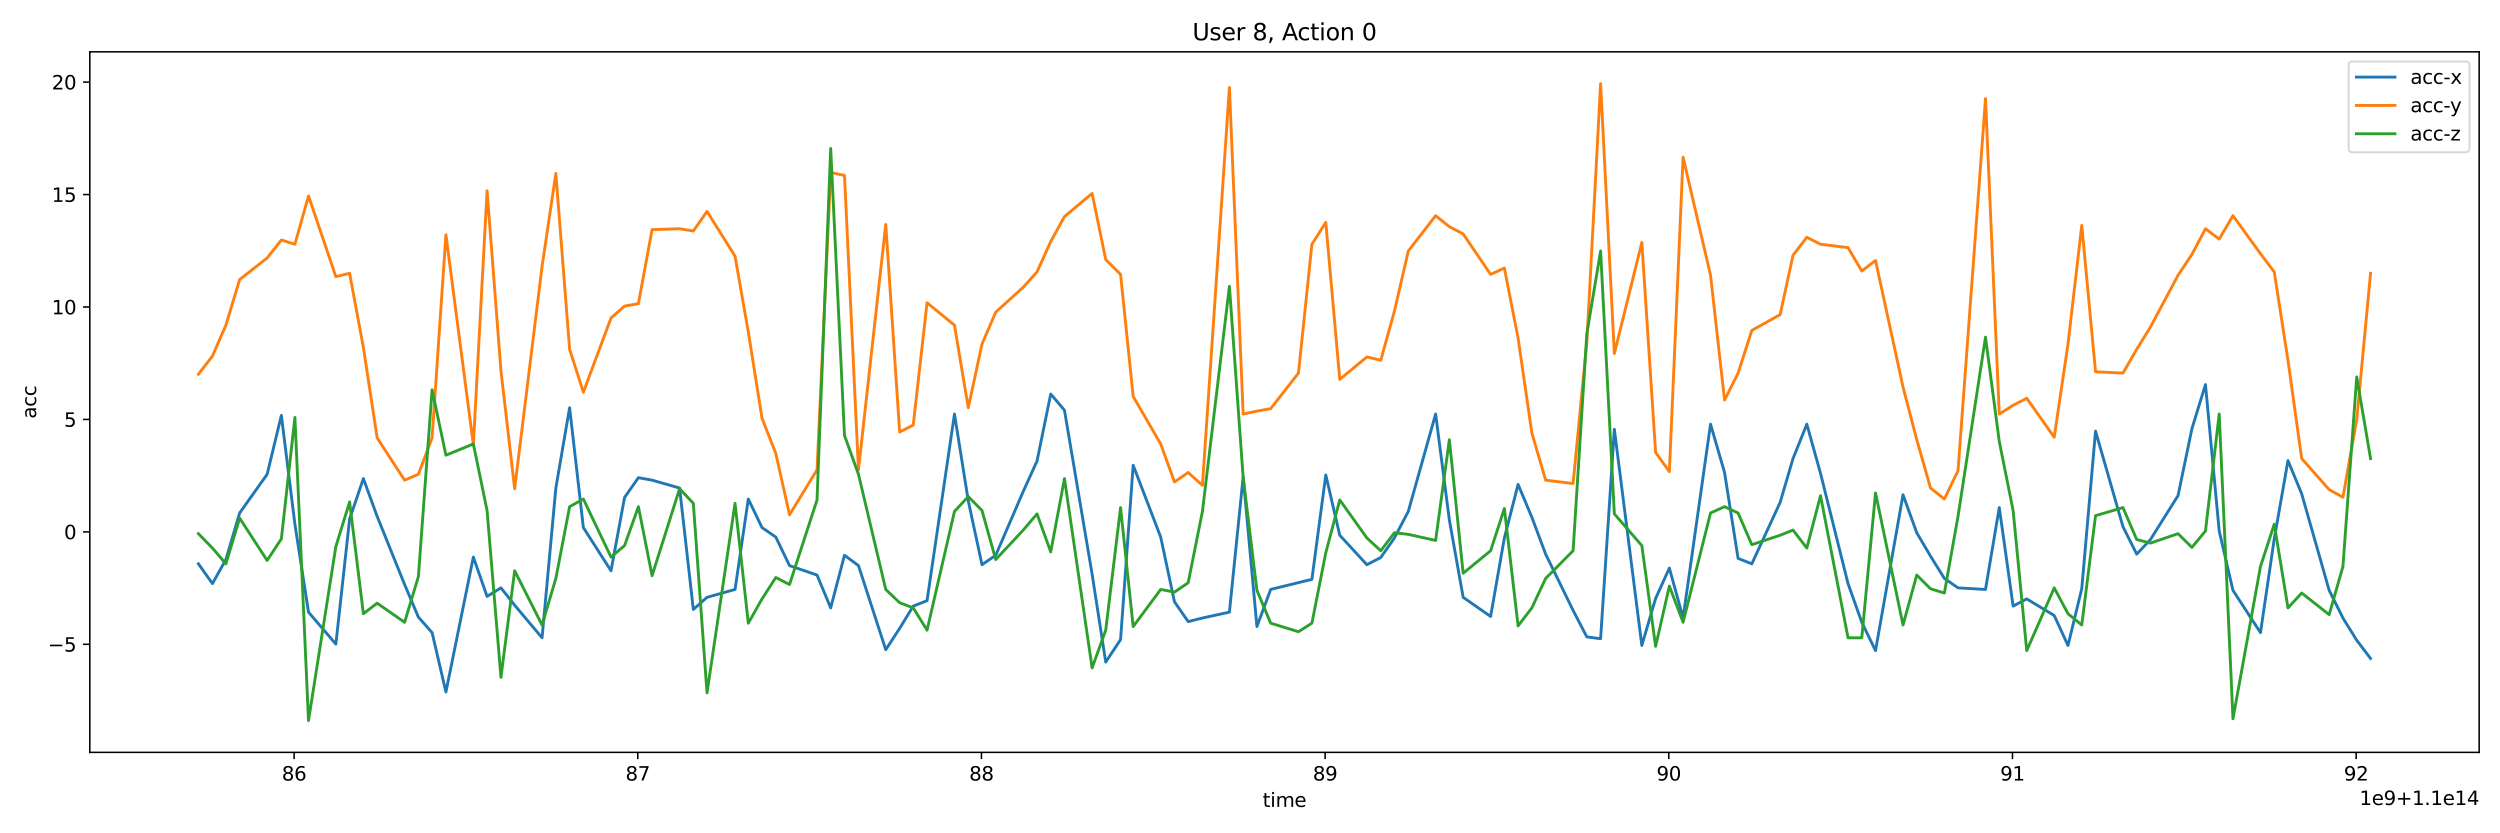 <?xml version="1.0" encoding="utf-8" standalone="no"?>
<!DOCTYPE svg PUBLIC "-//W3C//DTD SVG 1.1//EN"
  "http://www.w3.org/Graphics/SVG/1.1/DTD/svg11.dtd">
<svg xmlns:xlink="http://www.w3.org/1999/xlink" width="1296pt" height="432pt" viewBox="0 0 1296 432" xmlns="http://www.w3.org/2000/svg" version="1.1">
 <defs>
  <style type="text/css">*{stroke-linejoin: round; stroke-linecap: butt}</style>
 </defs>
 <g id="figure_1">
  <g id="patch_1">
   <path d="M 0 432 
L 1296 432 
L 1296 0 
L 0 0 
z
" style="fill: #ffffff"/>
  </g>
  <g id="axes_1">
   <g id="patch_2">
    <path d="M 46.55 390.04 
L 1285.2 390.04 
L 1285.2 26.88 
L 46.55 26.88 
z
" style="fill: #ffffff"/>
   </g>
   <g id="matplotlib.axis_1">
    <g id="xtick_1">
     <g id="line2d_1">
      <defs>
       <path id="m9008fca508" d="M 0 0 
L 0 3.5 
" style="stroke: #000000; stroke-width: 0.8"/>
      </defs>
      <g>
       <use xlink:href="#m9008fca508" x="152.464" y="390.04" style="stroke: #000000; stroke-width: 0.8"/>
      </g>
     </g>
     <g id="text_1">
      <!-- 86 -->
      <g transform="translate(146.101 404.638) scale(0.1 -0.1)">
       <defs>
        <path id="DejaVuSans-38" d="M 2034 2216 
Q 1584 2216 1326 1975 
Q 1069 1734 1069 1313 
Q 1069 891 1326 650 
Q 1584 409 2034 409 
Q 2484 409 2743 651 
Q 3003 894 3003 1313 
Q 3003 1734 2745 1975 
Q 2488 2216 2034 2216 
z
M 1403 2484 
Q 997 2584 770 2862 
Q 544 3141 544 3541 
Q 544 4100 942 4425 
Q 1341 4750 2034 4750 
Q 2731 4750 3128 4425 
Q 3525 4100 3525 3541 
Q 3525 3141 3298 2862 
Q 3072 2584 2669 2484 
Q 3125 2378 3379 2068 
Q 3634 1759 3634 1313 
Q 3634 634 3220 271 
Q 2806 -91 2034 -91 
Q 1263 -91 848 271 
Q 434 634 434 1313 
Q 434 1759 690 2068 
Q 947 2378 1403 2484 
z
M 1172 3481 
Q 1172 3119 1398 2916 
Q 1625 2713 2034 2713 
Q 2441 2713 2670 2916 
Q 2900 3119 2900 3481 
Q 2900 3844 2670 4047 
Q 2441 4250 2034 4250 
Q 1625 4250 1398 4047 
Q 1172 3844 1172 3481 
z
" transform="scale(0.016)"/>
        <path id="DejaVuSans-36" d="M 2113 2584 
Q 1688 2584 1439 2293 
Q 1191 2003 1191 1497 
Q 1191 994 1439 701 
Q 1688 409 2113 409 
Q 2538 409 2786 701 
Q 3034 994 3034 1497 
Q 3034 2003 2786 2293 
Q 2538 2584 2113 2584 
z
M 3366 4563 
L 3366 3988 
Q 3128 4100 2886 4159 
Q 2644 4219 2406 4219 
Q 1781 4219 1451 3797 
Q 1122 3375 1075 2522 
Q 1259 2794 1537 2939 
Q 1816 3084 2150 3084 
Q 2853 3084 3261 2657 
Q 3669 2231 3669 1497 
Q 3669 778 3244 343 
Q 2819 -91 2113 -91 
Q 1303 -91 875 529 
Q 447 1150 447 2328 
Q 447 3434 972 4092 
Q 1497 4750 2381 4750 
Q 2619 4750 2861 4703 
Q 3103 4656 3366 4563 
z
" transform="scale(0.016)"/>
       </defs>
       <use xlink:href="#DejaVuSans-38"/>
       <use xlink:href="#DejaVuSans-36" x="63.623"/>
      </g>
     </g>
    </g>
    <g id="xtick_2">
     <g id="line2d_2">
      <g>
       <use xlink:href="#m9008fca508" x="330.624" y="390.04" style="stroke: #000000; stroke-width: 0.8"/>
      </g>
     </g>
     <g id="text_2">
      <!-- 87 -->
      <g transform="translate(324.262 404.638) scale(0.1 -0.1)">
       <defs>
        <path id="DejaVuSans-37" d="M 525 4666 
L 3525 4666 
L 3525 4397 
L 1831 0 
L 1172 0 
L 2766 4134 
L 525 4134 
L 525 4666 
z
" transform="scale(0.016)"/>
       </defs>
       <use xlink:href="#DejaVuSans-38"/>
       <use xlink:href="#DejaVuSans-37" x="63.623"/>
      </g>
     </g>
    </g>
    <g id="xtick_3">
     <g id="line2d_3">
      <g>
       <use xlink:href="#m9008fca508" x="508.785" y="390.04" style="stroke: #000000; stroke-width: 0.8"/>
      </g>
     </g>
     <g id="text_3">
      <!-- 88 -->
      <g transform="translate(502.422 404.638) scale(0.1 -0.1)">
       <use xlink:href="#DejaVuSans-38"/>
       <use xlink:href="#DejaVuSans-38" x="63.623"/>
      </g>
     </g>
    </g>
    <g id="xtick_4">
     <g id="line2d_4">
      <g>
       <use xlink:href="#m9008fca508" x="686.945" y="390.04" style="stroke: #000000; stroke-width: 0.8"/>
      </g>
     </g>
     <g id="text_4">
      <!-- 89 -->
      <g transform="translate(680.582 404.638) scale(0.1 -0.1)">
       <defs>
        <path id="DejaVuSans-39" d="M 703 97 
L 703 672 
Q 941 559 1184 500 
Q 1428 441 1663 441 
Q 2288 441 2617 861 
Q 2947 1281 2994 2138 
Q 2813 1869 2534 1725 
Q 2256 1581 1919 1581 
Q 1219 1581 811 2004 
Q 403 2428 403 3163 
Q 403 3881 828 4315 
Q 1253 4750 1959 4750 
Q 2769 4750 3195 4129 
Q 3622 3509 3622 2328 
Q 3622 1225 3098 567 
Q 2575 -91 1691 -91 
Q 1453 -91 1209 -44 
Q 966 3 703 97 
z
M 1959 2075 
Q 2384 2075 2632 2365 
Q 2881 2656 2881 3163 
Q 2881 3666 2632 3958 
Q 2384 4250 1959 4250 
Q 1534 4250 1286 3958 
Q 1038 3666 1038 3163 
Q 1038 2656 1286 2365 
Q 1534 2075 1959 2075 
z
" transform="scale(0.016)"/>
       </defs>
       <use xlink:href="#DejaVuSans-38"/>
       <use xlink:href="#DejaVuSans-39" x="63.623"/>
      </g>
     </g>
    </g>
    <g id="xtick_5">
     <g id="line2d_5">
      <g>
       <use xlink:href="#m9008fca508" x="865.105" y="390.04" style="stroke: #000000; stroke-width: 0.8"/>
      </g>
     </g>
     <g id="text_5">
      <!-- 90 -->
      <g transform="translate(858.743 404.638) scale(0.1 -0.1)">
       <defs>
        <path id="DejaVuSans-30" d="M 2034 4250 
Q 1547 4250 1301 3770 
Q 1056 3291 1056 2328 
Q 1056 1369 1301 889 
Q 1547 409 2034 409 
Q 2525 409 2770 889 
Q 3016 1369 3016 2328 
Q 3016 3291 2770 3770 
Q 2525 4250 2034 4250 
z
M 2034 4750 
Q 2819 4750 3233 4129 
Q 3647 3509 3647 2328 
Q 3647 1150 3233 529 
Q 2819 -91 2034 -91 
Q 1250 -91 836 529 
Q 422 1150 422 2328 
Q 422 3509 836 4129 
Q 1250 4750 2034 4750 
z
" transform="scale(0.016)"/>
       </defs>
       <use xlink:href="#DejaVuSans-39"/>
       <use xlink:href="#DejaVuSans-30" x="63.623"/>
      </g>
     </g>
    </g>
    <g id="xtick_6">
     <g id="line2d_6">
      <g>
       <use xlink:href="#m9008fca508" x="1043.266" y="390.04" style="stroke: #000000; stroke-width: 0.8"/>
      </g>
     </g>
     <g id="text_6">
      <!-- 91 -->
      <g transform="translate(1036.903 404.638) scale(0.1 -0.1)">
       <defs>
        <path id="DejaVuSans-31" d="M 794 531 
L 1825 531 
L 1825 4091 
L 703 3866 
L 703 4441 
L 1819 4666 
L 2450 4666 
L 2450 531 
L 3481 531 
L 3481 0 
L 794 0 
L 794 531 
z
" transform="scale(0.016)"/>
       </defs>
       <use xlink:href="#DejaVuSans-39"/>
       <use xlink:href="#DejaVuSans-31" x="63.623"/>
      </g>
     </g>
    </g>
    <g id="xtick_7">
     <g id="line2d_7">
      <g>
       <use xlink:href="#m9008fca508" x="1221.426" y="390.04" style="stroke: #000000; stroke-width: 0.8"/>
      </g>
     </g>
     <g id="text_7">
      <!-- 92 -->
      <g transform="translate(1215.064 404.638) scale(0.1 -0.1)">
       <defs>
        <path id="DejaVuSans-32" d="M 1228 531 
L 3431 531 
L 3431 0 
L 469 0 
L 469 531 
Q 828 903 1448 1529 
Q 2069 2156 2228 2338 
Q 2531 2678 2651 2914 
Q 2772 3150 2772 3378 
Q 2772 3750 2511 3984 
Q 2250 4219 1831 4219 
Q 1534 4219 1204 4116 
Q 875 4013 500 3803 
L 500 4441 
Q 881 4594 1212 4672 
Q 1544 4750 1819 4750 
Q 2544 4750 2975 4387 
Q 3406 4025 3406 3419 
Q 3406 3131 3298 2873 
Q 3191 2616 2906 2266 
Q 2828 2175 2409 1742 
Q 1991 1309 1228 531 
z
" transform="scale(0.016)"/>
       </defs>
       <use xlink:href="#DejaVuSans-39"/>
       <use xlink:href="#DejaVuSans-32" x="63.623"/>
      </g>
     </g>
    </g>
    <g id="text_8">
     <!-- time -->
     <g transform="translate(654.579 418.317) scale(0.1 -0.1)">
      <defs>
       <path id="DejaVuSans-74" d="M 1172 4494 
L 1172 3500 
L 2356 3500 
L 2356 3053 
L 1172 3053 
L 1172 1153 
Q 1172 725 1289 603 
Q 1406 481 1766 481 
L 2356 481 
L 2356 0 
L 1766 0 
Q 1100 0 847 248 
Q 594 497 594 1153 
L 594 3053 
L 172 3053 
L 172 3500 
L 594 3500 
L 594 4494 
L 1172 4494 
z
" transform="scale(0.016)"/>
       <path id="DejaVuSans-69" d="M 603 3500 
L 1178 3500 
L 1178 0 
L 603 0 
L 603 3500 
z
M 603 4863 
L 1178 4863 
L 1178 4134 
L 603 4134 
L 603 4863 
z
" transform="scale(0.016)"/>
       <path id="DejaVuSans-6d" d="M 3328 2828 
Q 3544 3216 3844 3400 
Q 4144 3584 4550 3584 
Q 5097 3584 5394 3201 
Q 5691 2819 5691 2113 
L 5691 0 
L 5113 0 
L 5113 2094 
Q 5113 2597 4934 2840 
Q 4756 3084 4391 3084 
Q 3944 3084 3684 2787 
Q 3425 2491 3425 1978 
L 3425 0 
L 2847 0 
L 2847 2094 
Q 2847 2600 2669 2842 
Q 2491 3084 2119 3084 
Q 1678 3084 1418 2786 
Q 1159 2488 1159 1978 
L 1159 0 
L 581 0 
L 581 3500 
L 1159 3500 
L 1159 2956 
Q 1356 3278 1631 3431 
Q 1906 3584 2284 3584 
Q 2666 3584 2933 3390 
Q 3200 3197 3328 2828 
z
" transform="scale(0.016)"/>
       <path id="DejaVuSans-65" d="M 3597 1894 
L 3597 1613 
L 953 1613 
Q 991 1019 1311 708 
Q 1631 397 2203 397 
Q 2534 397 2845 478 
Q 3156 559 3463 722 
L 3463 178 
Q 3153 47 2828 -22 
Q 2503 -91 2169 -91 
Q 1331 -91 842 396 
Q 353 884 353 1716 
Q 353 2575 817 3079 
Q 1281 3584 2069 3584 
Q 2775 3584 3186 3129 
Q 3597 2675 3597 1894 
z
M 3022 2063 
Q 3016 2534 2758 2815 
Q 2500 3097 2075 3097 
Q 1594 3097 1305 2825 
Q 1016 2553 972 2059 
L 3022 2063 
z
" transform="scale(0.016)"/>
      </defs>
      <use xlink:href="#DejaVuSans-74"/>
      <use xlink:href="#DejaVuSans-69" x="39.209"/>
      <use xlink:href="#DejaVuSans-6d" x="66.992"/>
      <use xlink:href="#DejaVuSans-65" x="164.404"/>
     </g>
    </g>
    <g id="text_9">
     <!-- 1e9+1.1e14 -->
     <g transform="translate(1223.161 417.317) scale(0.1 -0.1)">
      <defs>
       <path id="DejaVuSans-2b" d="M 2944 4013 
L 2944 2272 
L 4684 2272 
L 4684 1741 
L 2944 1741 
L 2944 0 
L 2419 0 
L 2419 1741 
L 678 1741 
L 678 2272 
L 2419 2272 
L 2419 4013 
L 2944 4013 
z
" transform="scale(0.016)"/>
       <path id="DejaVuSans-2e" d="M 684 794 
L 1344 794 
L 1344 0 
L 684 0 
L 684 794 
z
" transform="scale(0.016)"/>
       <path id="DejaVuSans-34" d="M 2419 4116 
L 825 1625 
L 2419 1625 
L 2419 4116 
z
M 2253 4666 
L 3047 4666 
L 3047 1625 
L 3713 1625 
L 3713 1100 
L 3047 1100 
L 3047 0 
L 2419 0 
L 2419 1100 
L 313 1100 
L 313 1709 
L 2253 4666 
z
" transform="scale(0.016)"/>
      </defs>
      <use xlink:href="#DejaVuSans-31"/>
      <use xlink:href="#DejaVuSans-65" x="63.623"/>
      <use xlink:href="#DejaVuSans-39" x="125.146"/>
      <use xlink:href="#DejaVuSans-2b" x="188.77"/>
      <use xlink:href="#DejaVuSans-31" x="272.559"/>
      <use xlink:href="#DejaVuSans-2e" x="336.182"/>
      <use xlink:href="#DejaVuSans-31" x="367.969"/>
      <use xlink:href="#DejaVuSans-65" x="431.592"/>
      <use xlink:href="#DejaVuSans-31" x="493.115"/>
      <use xlink:href="#DejaVuSans-34" x="556.738"/>
     </g>
    </g>
   </g>
   <g id="matplotlib.axis_2">
    <g id="ytick_1">
     <g id="line2d_8">
      <defs>
       <path id="m3a6538e85b" d="M 0 0 
L -3.5 0 
" style="stroke: #000000; stroke-width: 0.8"/>
      </defs>
      <g>
       <use xlink:href="#m3a6538e85b" x="46.55" y="334.013" style="stroke: #000000; stroke-width: 0.8"/>
      </g>
     </g>
     <g id="text_10">
      <!-- −5 -->
      <g transform="translate(24.808 337.812) scale(0.1 -0.1)">
       <defs>
        <path id="DejaVuSans-2212" d="M 678 2272 
L 4684 2272 
L 4684 1741 
L 678 1741 
L 678 2272 
z
" transform="scale(0.016)"/>
        <path id="DejaVuSans-35" d="M 691 4666 
L 3169 4666 
L 3169 4134 
L 1269 4134 
L 1269 2991 
Q 1406 3038 1543 3061 
Q 1681 3084 1819 3084 
Q 2600 3084 3056 2656 
Q 3513 2228 3513 1497 
Q 3513 744 3044 326 
Q 2575 -91 1722 -91 
Q 1428 -91 1123 -41 
Q 819 9 494 109 
L 494 744 
Q 775 591 1075 516 
Q 1375 441 1709 441 
Q 2250 441 2565 725 
Q 2881 1009 2881 1497 
Q 2881 1984 2565 2268 
Q 2250 2553 1709 2553 
Q 1456 2553 1204 2497 
Q 953 2441 691 2322 
L 691 4666 
z
" transform="scale(0.016)"/>
       </defs>
       <use xlink:href="#DejaVuSans-2212"/>
       <use xlink:href="#DejaVuSans-35" x="83.789"/>
      </g>
     </g>
    </g>
    <g id="ytick_2">
     <g id="line2d_9">
      <g>
       <use xlink:href="#m3a6538e85b" x="46.55" y="275.725" style="stroke: #000000; stroke-width: 0.8"/>
      </g>
     </g>
     <g id="text_11">
      <!-- 0 -->
      <g transform="translate(33.188 279.524) scale(0.1 -0.1)">
       <use xlink:href="#DejaVuSans-30"/>
      </g>
     </g>
    </g>
    <g id="ytick_3">
     <g id="line2d_10">
      <g>
       <use xlink:href="#m3a6538e85b" x="46.55" y="217.436" style="stroke: #000000; stroke-width: 0.8"/>
      </g>
     </g>
     <g id="text_12">
      <!-- 5 -->
      <g transform="translate(33.188 221.236) scale(0.1 -0.1)">
       <use xlink:href="#DejaVuSans-35"/>
      </g>
     </g>
    </g>
    <g id="ytick_4">
     <g id="line2d_11">
      <g>
       <use xlink:href="#m3a6538e85b" x="46.55" y="159.148" style="stroke: #000000; stroke-width: 0.8"/>
      </g>
     </g>
     <g id="text_13">
      <!-- 10 -->
      <g transform="translate(26.825 162.947) scale(0.1 -0.1)">
       <use xlink:href="#DejaVuSans-31"/>
       <use xlink:href="#DejaVuSans-30" x="63.623"/>
      </g>
     </g>
    </g>
    <g id="ytick_5">
     <g id="line2d_12">
      <g>
       <use xlink:href="#m3a6538e85b" x="46.55" y="100.86" style="stroke: #000000; stroke-width: 0.8"/>
      </g>
     </g>
     <g id="text_14">
      <!-- 15 -->
      <g transform="translate(26.825 104.659) scale(0.1 -0.1)">
       <use xlink:href="#DejaVuSans-31"/>
       <use xlink:href="#DejaVuSans-35" x="63.623"/>
      </g>
     </g>
    </g>
    <g id="ytick_6">
     <g id="line2d_13">
      <g>
       <use xlink:href="#m3a6538e85b" x="46.55" y="42.571" style="stroke: #000000; stroke-width: 0.8"/>
      </g>
     </g>
     <g id="text_15">
      <!-- 20 -->
      <g transform="translate(26.825 46.37) scale(0.1 -0.1)">
       <use xlink:href="#DejaVuSans-32"/>
       <use xlink:href="#DejaVuSans-30" x="63.623"/>
      </g>
     </g>
    </g>
    <g id="text_16">
     <!-- acc -->
     <g transform="translate(18.728 217.023) rotate(-90) scale(0.1 -0.1)">
      <defs>
       <path id="DejaVuSans-61" d="M 2194 1759 
Q 1497 1759 1228 1600 
Q 959 1441 959 1056 
Q 959 750 1161 570 
Q 1363 391 1709 391 
Q 2188 391 2477 730 
Q 2766 1069 2766 1631 
L 2766 1759 
L 2194 1759 
z
M 3341 1997 
L 3341 0 
L 2766 0 
L 2766 531 
Q 2569 213 2275 61 
Q 1981 -91 1556 -91 
Q 1019 -91 701 211 
Q 384 513 384 1019 
Q 384 1609 779 1909 
Q 1175 2209 1959 2209 
L 2766 2209 
L 2766 2266 
Q 2766 2663 2505 2880 
Q 2244 3097 1772 3097 
Q 1472 3097 1187 3025 
Q 903 2953 641 2809 
L 641 3341 
Q 956 3463 1253 3523 
Q 1550 3584 1831 3584 
Q 2591 3584 2966 3190 
Q 3341 2797 3341 1997 
z
" transform="scale(0.016)"/>
       <path id="DejaVuSans-63" d="M 3122 3366 
L 3122 2828 
Q 2878 2963 2633 3030 
Q 2388 3097 2138 3097 
Q 1578 3097 1268 2742 
Q 959 2388 959 1747 
Q 959 1106 1268 751 
Q 1578 397 2138 397 
Q 2388 397 2633 464 
Q 2878 531 3122 666 
L 3122 134 
Q 2881 22 2623 -34 
Q 2366 -91 2075 -91 
Q 1284 -91 818 406 
Q 353 903 353 1747 
Q 353 2603 823 3093 
Q 1294 3584 2113 3584 
Q 2378 3584 2631 3529 
Q 2884 3475 3122 3366 
z
" transform="scale(0.016)"/>
      </defs>
      <use xlink:href="#DejaVuSans-61"/>
      <use xlink:href="#DejaVuSans-63" x="61.279"/>
      <use xlink:href="#DejaVuSans-63" x="116.26"/>
     </g>
    </g>
   </g>
   <g id="line2d_14">
    <path d="M 102.852 292.279 
L 110.138 302.537 
L 117.097 290.064 
L 124.236 265.932 
L 138.481 245.881 
L 145.854 215.338 
L 152.878 271.761 
L 159.93 317.343 
L 174.11 333.897 
L 181.238 269.08 
L 188.377 248.096 
L 195.51 267.681 
L 209.744 303.004 
L 216.894 319.907 
L 223.995 327.951 
L 231.161 358.727 
L 245.384 288.781 
L 252.501 309.182 
L 259.694 304.752 
L 266.795 313.729 
L 281.002 330.632 
L 288.152 252.992 
L 295.285 211.374 
L 302.418 273.51 
L 316.745 295.893 
L 323.77 257.889 
L 330.952 247.63 
L 338.031 248.912 
L 352.297 252.992 
L 359.42 315.944 
L 366.515 309.649 
L 381.048 305.568 
L 387.926 258.705 
L 395.033 273.51 
L 402.166 278.406 
L 409.288 293.211 
L 423.544 298.108 
L 430.629 315.128 
L 437.778 287.849 
L 445.031 293.211 
L 459.173 336.811 
L 466.383 325.736 
L 473.424 314.195 
L 480.579 311.397 
L 494.802 214.639 
L 501.952 259.637 
L 509.063 292.745 
L 516.191 287.849 
L 530.452 254.741 
L 537.591 239.003 
L 544.697 204.263 
L 551.82 212.657 
L 566.147 297.641 
L 573.204 343.223 
L 580.902 331.565 
L 587.443 241.218 
L 601.699 278.406 
L 608.849 311.98 
L 615.955 322.239 
L 623.339 320.374 
L 637.328 317.343 
L 644.461 247.163 
L 651.589 324.804 
L 658.712 305.568 
L 680.09 300.323 
L 687.289 246.231 
L 694.531 277.473 
L 708.591 292.745 
L 715.784 289.015 
L 722.858 278.872 
L 730.062 265.116 
L 744.225 214.639 
L 751.348 269.546 
L 758.498 309.649 
L 772.732 319.558 
L 779.865 278.872 
L 786.977 251.127 
L 794.11 268.147 
L 801.265 287.266 
L 815.488 316.41 
L 822.611 330.166 
L 829.75 331.099 
L 836.878 222.566 
L 851.123 334.596 
L 858.272 310.232 
L 865.4 294.494 
L 872.506 320.374 
L 886.741 219.885 
L 894.01 244.949 
L 901.018 289.481 
L 908.146 292.279 
L 922.821 260.453 
L 929.497 237.721 
L 936.658 219.885 
L 943.759 245.415 
L 958.02 302.537 
L 965.148 322.589 
L 972.27 337.277 
L 986.526 256.49 
L 993.643 276.191 
L 1000.782 288.315 
L 1007.959 299.856 
L 1015.038 304.752 
L 1029.288 305.568 
L 1036.422 263.135 
L 1043.599 314.195 
L 1050.667 310.465 
L 1064.912 319.091 
L 1072.045 334.596 
L 1079.184 305.219 
L 1086.328 223.498 
L 1100.546 273.044 
L 1107.674 287.266 
L 1114.797 279.688 
L 1129.085 256.956 
L 1136.305 222.216 
L 1143.308 199.367 
L 1150.436 275.258 
L 1157.569 306.035 
L 1171.836 327.951 
L 1178.975 279.339 
L 1186.087 238.77 
L 1193.198 256.023 
L 1207.443 306.035 
L 1214.577 320.374 
L 1221.726 331.915 
L 1228.898 341.358 
L 1228.898 341.358 
" clip-path="url(#pf66aa34448)" style="fill: none; stroke: #1f77b4; stroke-width: 1.5; stroke-linecap: square"/>
   </g>
   <g id="line2d_15">
    <path d="M 102.852 194.004 
L 110.138 184.562 
L 117.097 168.591 
L 124.236 144.926 
L 138.481 133.734 
L 145.854 124.408 
L 152.878 126.623 
L 159.93 101.559 
L 174.11 143.41 
L 181.238 141.662 
L 188.377 180.132 
L 195.51 226.996 
L 209.744 248.912 
L 216.894 245.881 
L 223.995 226.996 
L 231.161 121.727 
L 245.384 230.61 
L 252.501 98.878 
L 259.694 192.256 
L 266.795 253.342 
L 281.002 138.164 
L 288.152 89.901 
L 295.285 181.064 
L 302.418 203.331 
L 316.745 164.86 
L 323.77 158.682 
L 330.952 157.399 
L 338.031 119.046 
L 352.297 118.579 
L 359.42 119.745 
L 366.515 109.603 
L 381.048 132.802 
L 387.926 172.088 
L 395.033 216.854 
L 402.166 235.04 
L 409.288 266.865 
L 423.544 243.55 
L 430.629 89.435 
L 437.778 90.951 
L 445.031 243.55 
L 459.173 116.364 
L 466.383 223.965 
L 473.424 220.351 
L 480.579 156.933 
L 494.802 168.591 
L 501.952 211.374 
L 509.063 178.383 
L 516.191 161.829 
L 530.452 148.889 
L 537.591 140.962 
L 544.697 125.224 
L 551.82 112.284 
L 566.147 100.277 
L 573.204 134.55 
L 580.902 142.244 
L 587.443 205.546 
L 601.699 230.143 
L 608.849 249.845 
L 615.955 244.949 
L 623.339 251.593 
L 637.328 45.369 
L 644.461 214.639 
L 651.589 213.123 
L 658.712 211.841 
L 673.12 193.422 
L 680.09 126.623 
L 687.289 115.315 
L 694.531 196.686 
L 708.591 185.028 
L 715.784 186.777 
L 722.858 161.363 
L 730.062 130.12 
L 744.225 111.818 
L 751.348 117.53 
L 758.498 121.261 
L 772.732 142.244 
L 779.865 138.98 
L 786.977 175.236 
L 794.11 224.431 
L 801.265 248.912 
L 815.488 250.661 
L 822.611 177.451 
L 829.75 43.387 
L 836.878 183.279 
L 851.123 125.69 
L 858.272 234.573 
L 865.4 244.482 
L 872.506 81.508 
L 886.741 142.711 
L 894.01 207.411 
L 901.018 193.422 
L 908.146 171.272 
L 922.821 163.112 
L 929.497 132.335 
L 936.658 123.009 
L 943.759 126.623 
L 958.02 128.372 
L 965.148 140.496 
L 972.27 135.017 
L 986.526 200.649 
L 993.643 227.928 
L 1000.782 252.992 
L 1007.959 258.705 
L 1015.038 244.016 
L 1029.288 51.081 
L 1036.422 214.639 
L 1043.599 210.092 
L 1050.667 206.478 
L 1064.912 226.646 
L 1072.045 178.383 
L 1079.184 116.831 
L 1086.328 192.722 
L 1100.546 193.422 
L 1107.674 181.064 
L 1114.797 169.523 
L 1129.085 142.711 
L 1136.305 131.869 
L 1143.308 118.579 
L 1150.436 123.942 
L 1157.569 111.818 
L 1171.836 131.519 
L 1178.975 140.962 
L 1186.087 186.777 
L 1193.198 237.721 
L 1207.443 253.808 
L 1214.577 257.772 
L 1221.726 217.553 
L 1228.898 141.662 
L 1228.898 141.662 
" clip-path="url(#pf66aa34448)" style="fill: none; stroke: #ff7f0e; stroke-width: 1.5; stroke-linecap: square"/>
   </g>
   <g id="line2d_16">
    <path d="M 102.852 276.657 
L 110.138 284.118 
L 117.097 292.279 
L 124.236 268.614 
L 138.481 290.53 
L 145.854 279.339 
L 152.878 216.387 
L 159.93 373.533 
L 174.11 283.302 
L 181.238 260.22 
L 188.377 318.159 
L 195.51 312.68 
L 209.744 322.589 
L 216.894 298.924 
L 223.995 202.048 
L 231.161 235.972 
L 245.384 230.143 
L 252.501 264.65 
L 259.694 351.15 
L 266.795 295.893 
L 281.002 323.988 
L 288.152 299.856 
L 295.285 262.668 
L 302.418 258.705 
L 316.745 288.781 
L 323.77 282.836 
L 330.952 262.668 
L 338.031 298.457 
L 352.297 253.342 
L 359.42 260.92 
L 366.515 359.194 
L 381.048 260.92 
L 387.926 323.055 
L 395.033 310.465 
L 402.166 299.39 
L 409.288 303.004 
L 423.544 259.171 
L 430.629 76.961 
L 437.778 225.713 
L 445.031 245.881 
L 459.173 305.568 
L 466.383 312.446 
L 473.424 315.128 
L 480.579 326.669 
L 494.802 265.116 
L 501.952 257.422 
L 509.063 264.65 
L 516.191 290.064 
L 530.452 274.792 
L 537.591 266.399 
L 544.697 286.1 
L 551.82 248.096 
L 566.147 346.254 
L 573.204 326.669 
L 580.902 263.135 
L 587.443 324.804 
L 601.699 305.568 
L 608.849 306.967 
L 615.955 302.071 
L 623.339 265.116 
L 637.328 148.423 
L 644.461 247.63 
L 651.589 306.035 
L 658.712 323.055 
L 673.12 327.485 
L 680.09 323.055 
L 687.289 286.566 
L 694.531 259.171 
L 708.591 278.872 
L 715.784 285.517 
L 722.858 276.191 
L 730.062 277.007 
L 744.225 280.155 
L 751.348 227.928 
L 758.498 297.175 
L 772.732 285.517 
L 779.865 263.601 
L 786.977 324.454 
L 794.11 315.128 
L 801.265 299.856 
L 815.488 285.517 
L 822.611 173.021 
L 829.75 130.12 
L 836.878 266.399 
L 851.123 282.836 
L 858.272 335.062 
L 865.4 303.82 
L 872.506 322.589 
L 886.741 265.932 
L 894.01 262.668 
L 901.018 265.932 
L 908.146 282.37 
L 922.821 277.473 
L 929.497 274.792 
L 936.658 284.118 
L 943.759 256.956 
L 958.02 330.632 
L 965.148 330.632 
L 972.27 255.557 
L 986.526 323.988 
L 993.643 298.108 
L 1000.782 305.219 
L 1007.959 307.434 
L 1015.038 267.681 
L 1029.288 174.769 
L 1036.422 228.861 
L 1043.599 264.65 
L 1050.667 337.277 
L 1064.912 304.752 
L 1072.045 318.159 
L 1079.184 323.988 
L 1086.328 267.331 
L 1100.546 263.135 
L 1107.674 279.688 
L 1114.797 281.554 
L 1129.085 276.657 
L 1136.305 283.769 
L 1143.308 275.258 
L 1150.436 214.639 
L 1157.569 372.6 
L 1171.836 293.678 
L 1178.975 271.761 
L 1186.087 315.128 
L 1193.198 307.434 
L 1207.443 318.625 
L 1214.577 293.678 
L 1221.726 195.403 
L 1228.898 237.721 
L 1228.898 237.721 
" clip-path="url(#pf66aa34448)" style="fill: none; stroke: #2ca02c; stroke-width: 1.5; stroke-linecap: square"/>
   </g>
   <g id="patch_3">
    <path d="M 46.55 390.04 
L 46.55 26.88 
" style="fill: none; stroke: #000000; stroke-width: 0.8; stroke-linejoin: miter; stroke-linecap: square"/>
   </g>
   <g id="patch_4">
    <path d="M 1285.2 390.04 
L 1285.2 26.88 
" style="fill: none; stroke: #000000; stroke-width: 0.8; stroke-linejoin: miter; stroke-linecap: square"/>
   </g>
   <g id="patch_5">
    <path d="M 46.55 390.04 
L 1285.2 390.04 
" style="fill: none; stroke: #000000; stroke-width: 0.8; stroke-linejoin: miter; stroke-linecap: square"/>
   </g>
   <g id="patch_6">
    <path d="M 46.55 26.88 
L 1285.2 26.88 
" style="fill: none; stroke: #000000; stroke-width: 0.8; stroke-linejoin: miter; stroke-linecap: square"/>
   </g>
   <g id="text_17">
    <!-- User 8, Action 0 -->
    <g transform="translate(618.146 20.88) scale(0.12 -0.12)">
     <defs>
      <path id="DejaVuSans-55" d="M 556 4666 
L 1191 4666 
L 1191 1831 
Q 1191 1081 1462 751 
Q 1734 422 2344 422 
Q 2950 422 3222 751 
Q 3494 1081 3494 1831 
L 3494 4666 
L 4128 4666 
L 4128 1753 
Q 4128 841 3676 375 
Q 3225 -91 2344 -91 
Q 1459 -91 1007 375 
Q 556 841 556 1753 
L 556 4666 
z
" transform="scale(0.016)"/>
      <path id="DejaVuSans-73" d="M 2834 3397 
L 2834 2853 
Q 2591 2978 2328 3040 
Q 2066 3103 1784 3103 
Q 1356 3103 1142 2972 
Q 928 2841 928 2578 
Q 928 2378 1081 2264 
Q 1234 2150 1697 2047 
L 1894 2003 
Q 2506 1872 2764 1633 
Q 3022 1394 3022 966 
Q 3022 478 2636 193 
Q 2250 -91 1575 -91 
Q 1294 -91 989 -36 
Q 684 19 347 128 
L 347 722 
Q 666 556 975 473 
Q 1284 391 1588 391 
Q 1994 391 2212 530 
Q 2431 669 2431 922 
Q 2431 1156 2273 1281 
Q 2116 1406 1581 1522 
L 1381 1569 
Q 847 1681 609 1914 
Q 372 2147 372 2553 
Q 372 3047 722 3315 
Q 1072 3584 1716 3584 
Q 2034 3584 2315 3537 
Q 2597 3491 2834 3397 
z
" transform="scale(0.016)"/>
      <path id="DejaVuSans-72" d="M 2631 2963 
Q 2534 3019 2420 3045 
Q 2306 3072 2169 3072 
Q 1681 3072 1420 2755 
Q 1159 2438 1159 1844 
L 1159 0 
L 581 0 
L 581 3500 
L 1159 3500 
L 1159 2956 
Q 1341 3275 1631 3429 
Q 1922 3584 2338 3584 
Q 2397 3584 2469 3576 
Q 2541 3569 2628 3553 
L 2631 2963 
z
" transform="scale(0.016)"/>
      <path id="DejaVuSans-20" transform="scale(0.016)"/>
      <path id="DejaVuSans-2c" d="M 750 794 
L 1409 794 
L 1409 256 
L 897 -744 
L 494 -744 
L 750 256 
L 750 794 
z
" transform="scale(0.016)"/>
      <path id="DejaVuSans-41" d="M 2188 4044 
L 1331 1722 
L 3047 1722 
L 2188 4044 
z
M 1831 4666 
L 2547 4666 
L 4325 0 
L 3669 0 
L 3244 1197 
L 1141 1197 
L 716 0 
L 50 0 
L 1831 4666 
z
" transform="scale(0.016)"/>
      <path id="DejaVuSans-6f" d="M 1959 3097 
Q 1497 3097 1228 2736 
Q 959 2375 959 1747 
Q 959 1119 1226 758 
Q 1494 397 1959 397 
Q 2419 397 2687 759 
Q 2956 1122 2956 1747 
Q 2956 2369 2687 2733 
Q 2419 3097 1959 3097 
z
M 1959 3584 
Q 2709 3584 3137 3096 
Q 3566 2609 3566 1747 
Q 3566 888 3137 398 
Q 2709 -91 1959 -91 
Q 1206 -91 779 398 
Q 353 888 353 1747 
Q 353 2609 779 3096 
Q 1206 3584 1959 3584 
z
" transform="scale(0.016)"/>
      <path id="DejaVuSans-6e" d="M 3513 2113 
L 3513 0 
L 2938 0 
L 2938 2094 
Q 2938 2591 2744 2837 
Q 2550 3084 2163 3084 
Q 1697 3084 1428 2787 
Q 1159 2491 1159 1978 
L 1159 0 
L 581 0 
L 581 3500 
L 1159 3500 
L 1159 2956 
Q 1366 3272 1645 3428 
Q 1925 3584 2291 3584 
Q 2894 3584 3203 3211 
Q 3513 2838 3513 2113 
z
" transform="scale(0.016)"/>
     </defs>
     <use xlink:href="#DejaVuSans-55"/>
     <use xlink:href="#DejaVuSans-73" x="73.193"/>
     <use xlink:href="#DejaVuSans-65" x="125.293"/>
     <use xlink:href="#DejaVuSans-72" x="186.816"/>
     <use xlink:href="#DejaVuSans-20" x="227.93"/>
     <use xlink:href="#DejaVuSans-38" x="259.717"/>
     <use xlink:href="#DejaVuSans-2c" x="323.34"/>
     <use xlink:href="#DejaVuSans-20" x="355.127"/>
     <use xlink:href="#DejaVuSans-41" x="386.914"/>
     <use xlink:href="#DejaVuSans-63" x="453.572"/>
     <use xlink:href="#DejaVuSans-74" x="508.553"/>
     <use xlink:href="#DejaVuSans-69" x="547.762"/>
     <use xlink:href="#DejaVuSans-6f" x="575.545"/>
     <use xlink:href="#DejaVuSans-6e" x="636.727"/>
     <use xlink:href="#DejaVuSans-20" x="700.105"/>
     <use xlink:href="#DejaVuSans-30" x="731.893"/>
    </g>
   </g>
   <g id="legend_1">
    <g id="patch_7">
     <path d="M 1219.548 78.914 
L 1278.2 78.914 
Q 1280.2 78.914 1280.2 76.914 
L 1280.2 33.88 
Q 1280.2 31.88 1278.2 31.88 
L 1219.548 31.88 
Q 1217.548 31.88 1217.548 33.88 
L 1217.548 76.914 
Q 1217.548 78.914 1219.548 78.914 
z
" style="fill: #ffffff; opacity: 0.8; stroke: #cccccc; stroke-linejoin: miter"/>
    </g>
    <g id="line2d_17">
     <path d="M 1221.548 39.978 
L 1231.548 39.978 
L 1241.548 39.978 
" style="fill: none; stroke: #1f77b4; stroke-width: 1.5; stroke-linecap: square"/>
    </g>
    <g id="text_18">
     <!-- acc-x -->
     <g transform="translate(1249.548 43.478) scale(0.1 -0.1)">
      <defs>
       <path id="DejaVuSans-2d" d="M 313 2009 
L 1997 2009 
L 1997 1497 
L 313 1497 
L 313 2009 
z
" transform="scale(0.016)"/>
       <path id="DejaVuSans-78" d="M 3513 3500 
L 2247 1797 
L 3578 0 
L 2900 0 
L 1881 1375 
L 863 0 
L 184 0 
L 1544 1831 
L 300 3500 
L 978 3500 
L 1906 2253 
L 2834 3500 
L 3513 3500 
z
" transform="scale(0.016)"/>
      </defs>
      <use xlink:href="#DejaVuSans-61"/>
      <use xlink:href="#DejaVuSans-63" x="61.279"/>
      <use xlink:href="#DejaVuSans-63" x="116.26"/>
      <use xlink:href="#DejaVuSans-2d" x="171.24"/>
      <use xlink:href="#DejaVuSans-78" x="207.324"/>
     </g>
    </g>
    <g id="line2d_18">
     <path d="M 1221.548 54.657 
L 1231.548 54.657 
L 1241.548 54.657 
" style="fill: none; stroke: #ff7f0e; stroke-width: 1.5; stroke-linecap: square"/>
    </g>
    <g id="text_19">
     <!-- acc-y -->
     <g transform="translate(1249.548 58.157) scale(0.1 -0.1)">
      <defs>
       <path id="DejaVuSans-79" d="M 2059 -325 
Q 1816 -950 1584 -1140 
Q 1353 -1331 966 -1331 
L 506 -1331 
L 506 -850 
L 844 -850 
Q 1081 -850 1212 -737 
Q 1344 -625 1503 -206 
L 1606 56 
L 191 3500 
L 800 3500 
L 1894 763 
L 2988 3500 
L 3597 3500 
L 2059 -325 
z
" transform="scale(0.016)"/>
      </defs>
      <use xlink:href="#DejaVuSans-61"/>
      <use xlink:href="#DejaVuSans-63" x="61.279"/>
      <use xlink:href="#DejaVuSans-63" x="116.26"/>
      <use xlink:href="#DejaVuSans-2d" x="171.24"/>
      <use xlink:href="#DejaVuSans-79" x="205.574"/>
     </g>
    </g>
    <g id="line2d_19">
     <path d="M 1221.548 69.335 
L 1231.548 69.335 
L 1241.548 69.335 
" style="fill: none; stroke: #2ca02c; stroke-width: 1.5; stroke-linecap: square"/>
    </g>
    <g id="text_20">
     <!-- acc-z -->
     <g transform="translate(1249.548 72.835) scale(0.1 -0.1)">
      <defs>
       <path id="DejaVuSans-7a" d="M 353 3500 
L 3084 3500 
L 3084 2975 
L 922 459 
L 3084 459 
L 3084 0 
L 275 0 
L 275 525 
L 2438 3041 
L 353 3041 
L 353 3500 
z
" transform="scale(0.016)"/>
      </defs>
      <use xlink:href="#DejaVuSans-61"/>
      <use xlink:href="#DejaVuSans-63" x="61.279"/>
      <use xlink:href="#DejaVuSans-63" x="116.26"/>
      <use xlink:href="#DejaVuSans-2d" x="171.24"/>
      <use xlink:href="#DejaVuSans-7a" x="207.324"/>
     </g>
    </g>
   </g>
  </g>
 </g>
 <defs>
  <clipPath id="pf66aa34448">
   <rect x="46.55" y="26.88" width="1238.65" height="363.16"/>
  </clipPath>
 </defs>
</svg>
